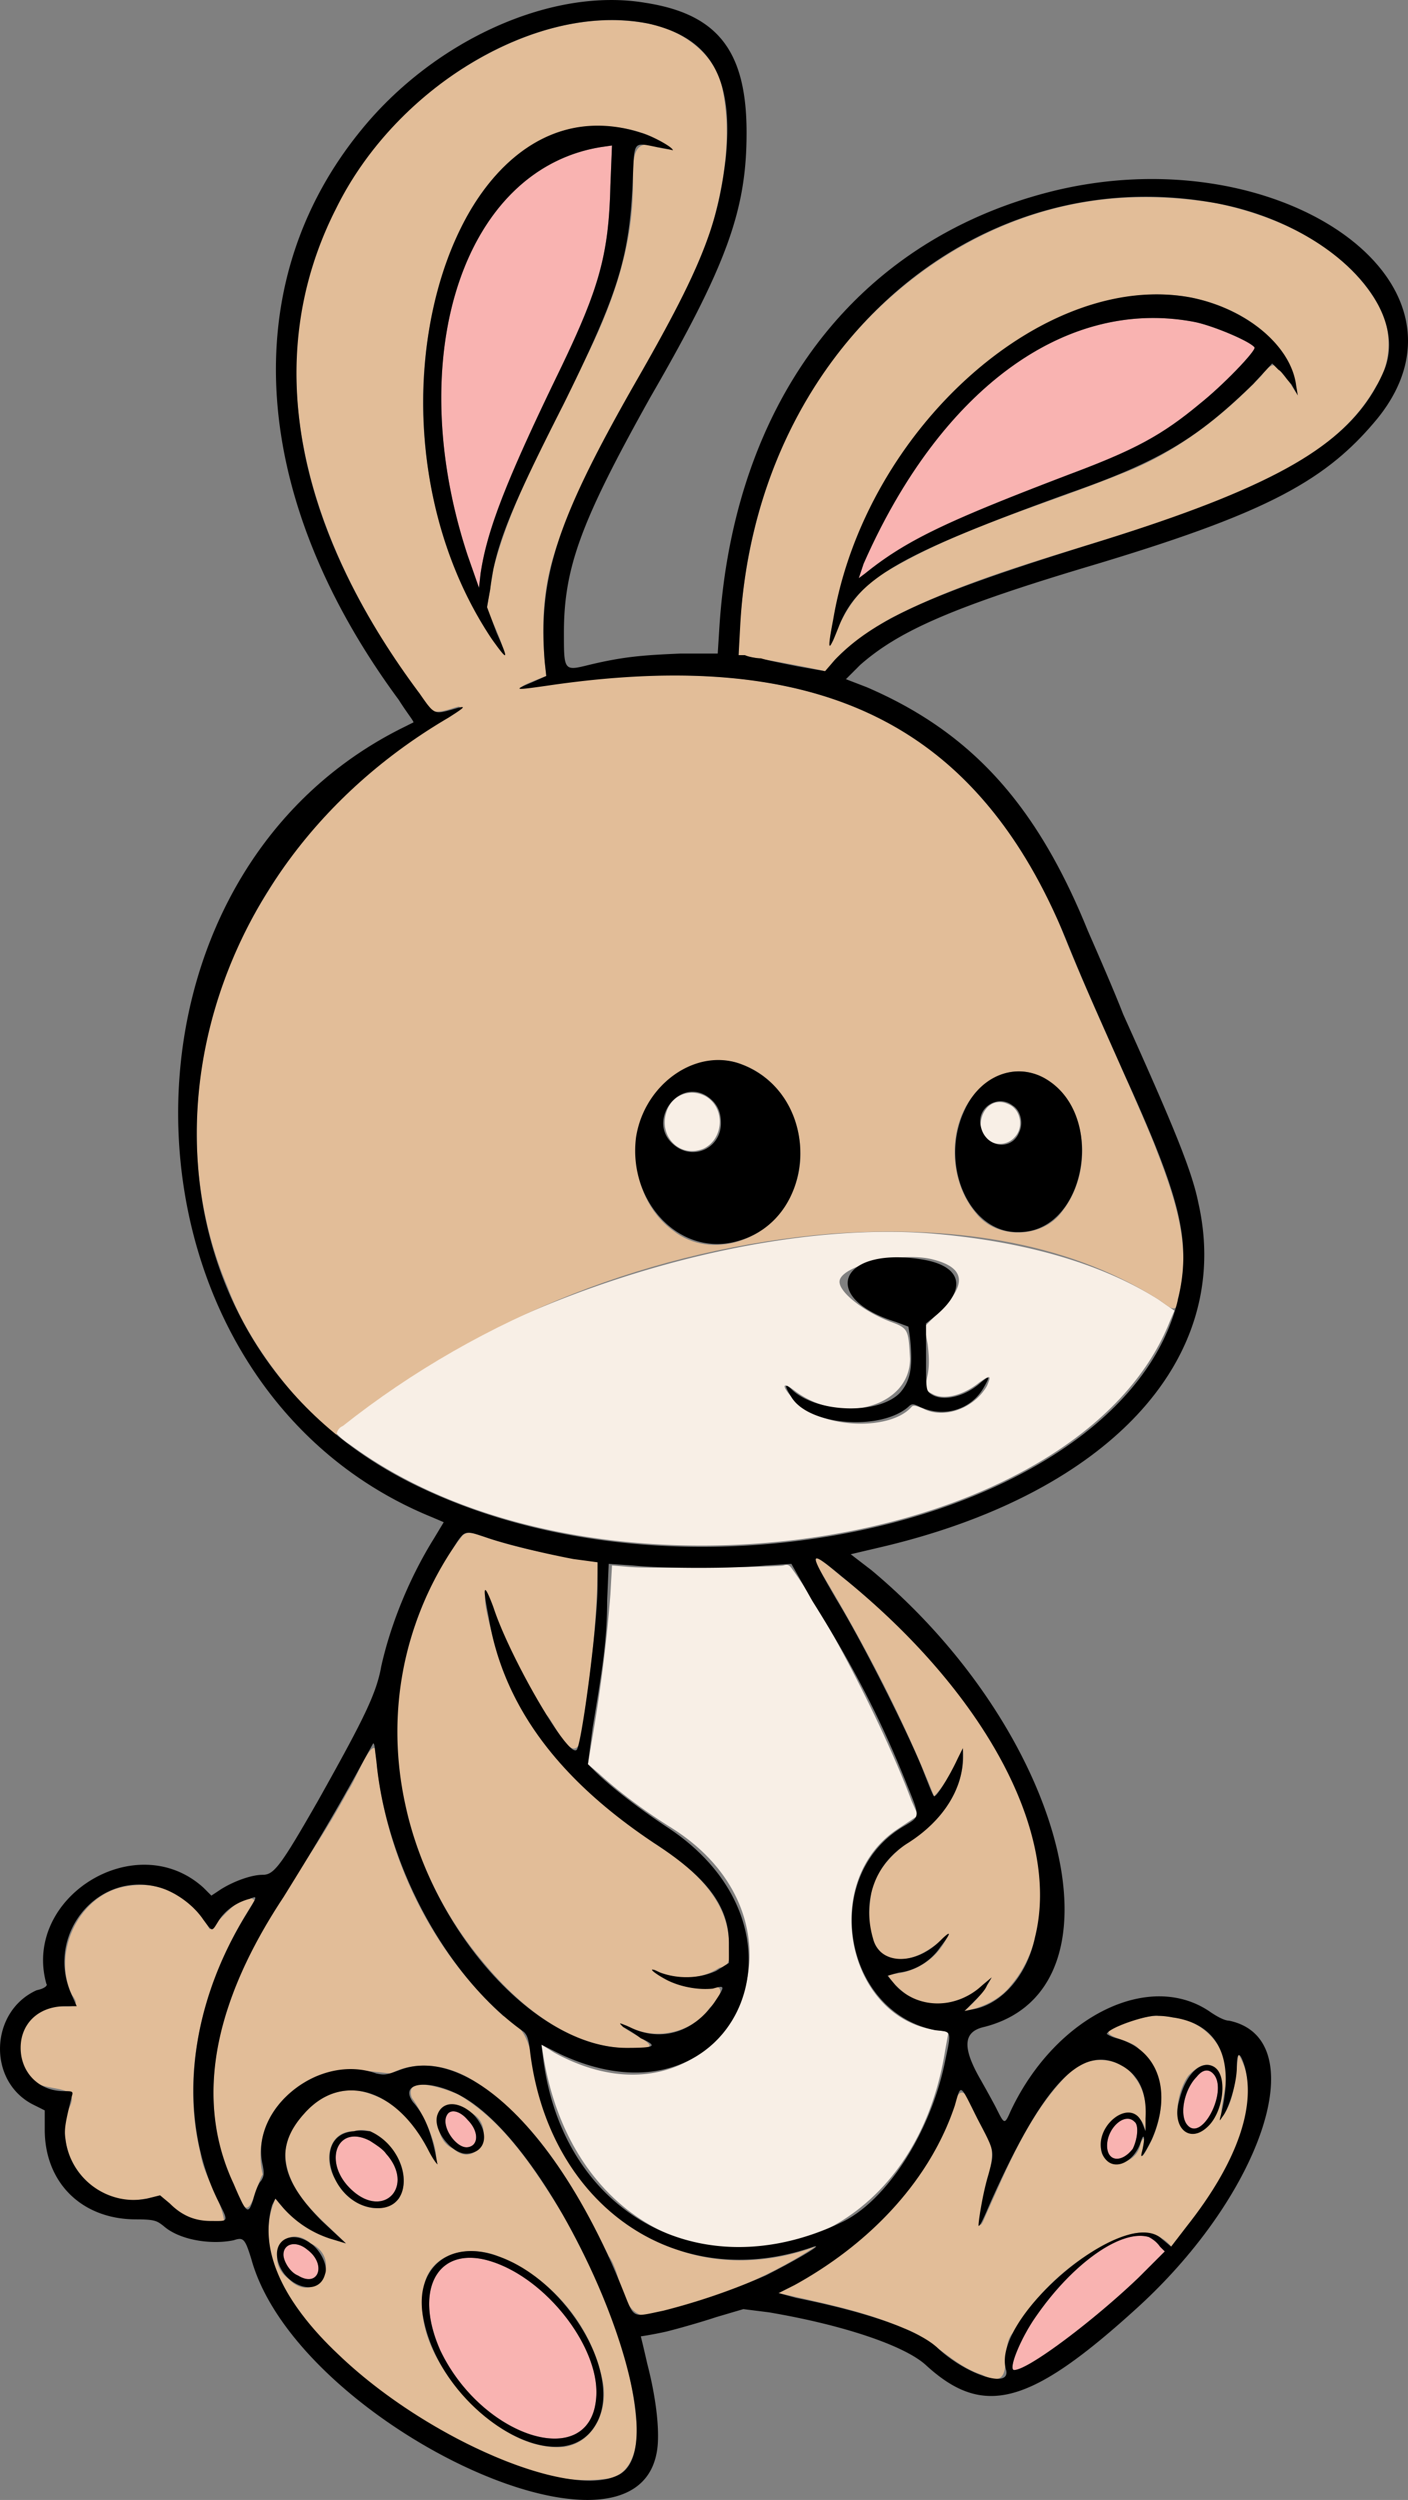 <svg xmlns="http://www.w3.org/2000/svg" width="88.216" height="156.598" viewBox="-24.832 114.002 66.162 117.449"><rect x="-24.832" y="114.002" width="66.162" height="117.449" fill="#808080" stroke="none"/><g id="page1" fill-rule="evenodd"><path fill="#f8efe6" d="M8.292 165.487c.979.527.903 2.033-.075 2.485-1.13.452-2.109-.603-1.732-1.732.226-.753 1.054-1.13 1.807-.753m14.23.377c.603.225.754 1.054.377 1.505-.527.678-1.581.377-1.656-.451 0-.829.602-1.356 1.28-1.054m-3.463 6.098c4.367.377 7.906 1.431 10.542 3.088l.753.527-.226.527c-4.292 10.767-26.956 14.23-38.476 5.797-.452-.3-.753-.602-.753-.677 6.626-5.873 19.275-10.015 28.16-9.262m-.075 1.205c1.506.377 1.656 1.13.376 2.41l-.752.753.15.828c.075.602.075 1.054 0 1.43-.15.678-.075.753.226.904.527.301 1.43.075 2.184-.527.527-.377.602-.377.376.15-.602 1.055-2.033 1.582-3.012 1.055-.376-.151-.452-.151-.527-.076-.979 1.13-4.141 1.054-5.421-.226-.678-.677-.753-1.054-.075-.527 2.183 1.657 5.42.753 5.42-1.506-.074-1.355-.074-1.43-.903-1.731-1.204-.452-2.41-1.356-2.41-1.883 0-.753 2.862-1.43 4.368-1.054m-6.55 14.607c1.731 2.41 4.366 7.605 5.571 10.843l.301.678-.903.602c-3.765 2.41-2.485 8.96 1.807 9.487l.527.076-.15.828c-1.958 12.423-16.942 12.574-18.9.226l-.075-.452.602.376c7.831 4.292 13.102-5.873 5.421-10.616-1.204-.753-2.409-1.657-3.312-2.485l-.528-.452.302-1.807a72 72 0 0 0 .753-6.174l.075-1.355.903.075c.98.075 6.777 0 7.153-.075.226-.076.302 0 .452.225"/><path fill="#e2bd98" d="M5.657 115.115c1.58.3 3.162 1.43 3.463 3.087.452 2.183.075 4.442-.527 6.55-1.882 5.422-5.798 9.94-7.454 15.511-.527 1.807-.527 3.69-.301 5.497-.377.15-1.807.677-.828.527 5.195-.753 10.842-1.054 15.812 1.13 4.216 1.806 7.303 5.722 9.11 9.938 1.356 3.464 3.012 6.852 4.443 10.316.903 2.334 1.882 4.894 1.13 7.379 0 .828-.528.225-.904 0-4.518-2.862-10.09-3.464-15.36-3.088-8.283.678-16.415 3.84-22.966 9.036-.527.226-.075.903-.677.301-1.958-2.033-3.765-4.216-4.744-6.852-2.56-6.023-1.581-13.101 1.882-18.522 2.184-3.615 5.346-6.476 8.96-8.584.452-.527-1.355.678-1.505-.301-3.464-4.593-6.25-10.165-6.1-16.113.151-5.045 2.636-9.94 6.702-12.951 2.786-2.033 6.325-3.54 9.864-2.861m-.377 5.12c.603.15 2.184 1.054.753.677-1.43-.602-1.054 1.28-1.13 2.184-.075 2.786-1.053 5.421-2.258 7.83-1.506 3.238-3.388 6.325-4.292 9.789-.075.602-.226 1.28-.301 1.882.301.753.678 1.43.828 2.184-1.355-1.657-2.259-3.69-2.936-5.798-1.431-4.743-1.205-10.09 1.054-14.607 1.204-2.334 3.463-4.518 6.25-4.443.677 0 1.43.076 2.032.302m27.031 3.313c2.937.602 6.024 2.033 7.605 4.743.678 1.13.678 2.71-.075 3.84-1.581 2.861-4.669 4.217-7.53 5.421-5.045 2.033-10.466 3.012-15.285 5.497-1.204.678-2.183 1.506-3.087 2.485-1.355-.301-2.71-.527-4.066-.753.075-3.84.904-7.756 2.71-11.144 2.787-5.346 8.133-9.487 14.232-10.24 1.807-.226 3.69-.15 5.496.15m-1.13 4.442c2.184.452 4.519 1.882 4.895 4.217.226.828-.452-.603-.678-.753-.376-.603-.677-.151-.978.226-1.808 1.882-3.916 3.538-6.4 4.517-3.69 1.506-7.68 2.56-11.22 4.668-1.204.678-2.033 1.883-2.484 3.238-.377.527.075-1.054.075-1.355 1.13-5.647 4.819-10.843 9.939-13.553 2.108-1.054 4.518-1.657 6.852-1.205M9.949 163.981c2.485.828 3.54 4.066 2.335 6.25-.904 2.033-3.69 3.011-5.497 1.58-2.259-1.656-2.334-5.496-.075-7.152.903-.753 2.183-1.054 3.237-.678m14.307.678c2.108 1.28 2.258 4.442.828 6.25-.904 1.28-3.087 1.355-4.066.075-1.581-1.883-1.28-5.271.979-6.4.753-.377 1.581-.302 2.259.075M-2.1 186.193c1.732.603 3.54.904 5.346 1.205 0 2.861-.376 5.722-.828 8.508-.452.904-1.205-.978-1.581-1.355-1.13-1.807-2.108-3.69-2.786-5.722-.301.15.226 1.807.376 2.484 1.13 4.142 4.443 7.304 7.906 9.563 1.581 1.054 3.163 2.56 3.087 4.593 0 .376.151.903-.451.979-.904.602-2.109.602-3.087.075.376.527 1.505.904 2.334.904 1.13-.377.903.376.3.903-.827 1.205-2.634 1.581-3.914.828-.904-.075 2.258 1.13.602 1.054-2.937.226-5.497-1.807-7.304-3.99-3.388-3.99-4.97-9.563-3.614-14.607.527-1.958 1.355-3.916 2.635-5.497.302-.226.678 0 .98.075m17.017 2.033c3.765 3.087 7.153 6.927 8.659 11.596.678 2.41.828 5.42-.904 7.454-.527.678-1.355 1.054-2.183 1.205.527-.452.979-.98 1.28-1.582-.904.98-2.334 1.582-3.614 1.055-.452-.226-1.13-.829-1.28-1.205 1.28 0 2.41-.753 2.86-1.883-.752.678-1.806 1.506-2.936 1.055-.978-.678-.828-2.109-.677-3.088.3-1.28 1.43-2.108 2.41-2.785 1.204-.904 2.032-2.41 1.882-3.916-.377.753-.753 1.657-1.356 2.259-1.43-3.614-3.237-7.078-5.27-10.466-.98-1.657.753.075 1.129.301m-22.062 8.509c.452 4.517 2.56 8.884 5.949 11.972 1.205.527 1.355 1.731 1.506 2.936.677 3.539 3.162 6.927 6.701 8.057 2.108.753 4.442.602 6.475-.15-2.41 1.58-5.27 2.71-8.132 3.237-1.054-.302-.978-1.958-1.58-2.786-1.507-3.087-3.314-6.25-6.175-8.132-1.205-.828-2.786-1.13-4.066-.452-1.43-.15-3.087-.452-4.367.678-1.355.828-2.033 2.485-1.656 4.066-.302.451-.603 2.409-1.055 1.13-1.58-2.787-1.58-6.175-.527-9.112 1.205-3.689 3.765-6.626 5.572-10.014.377-.527.979-2.183 1.28-2.033 0 .15.075.377.075.603m-10.164 5.948c1.054.301 1.807 1.054 2.334 1.958.452-.377 1.581-1.883 2.108-1.356-2.259 3.464-3.539 7.756-2.56 11.822.15 1.129.979 2.184 1.13 3.238-1.13.225-2.184-.302-2.937-1.13-.678 0-1.355.3-2.033.076-1.807-.377-3.012-2.486-2.334-4.217.753-1.431-1.657-.527-1.958-1.732-.828-1.13-.075-2.937 1.355-3.087.527 0 1.28.15.753-.527-.978-2.033.377-4.82 2.636-5.12.527-.076 1.054-.076 1.506.075m47.586 6.099c1.205.075 2.41 1.13 2.485 2.41.15.677-.376 2.183-.15 2.258.602-.828.602-1.957.752-2.936.829 1.355.377 3.087-.15 4.517-.753 1.657-1.883 3.088-3.012 4.518-.527-.677-1.506-.828-2.259-.452-2.184.829-3.99 2.485-5.195 4.518-.678.753.226 2.786-1.431 1.958-1.43-.452-2.334-1.732-3.69-2.184-1.882-.828-3.915-1.205-5.872-1.656 3.764-1.883 7.153-5.045 8.357-9.186.452-.904.904 1.054 1.28 1.506.829 1.054.076 2.334-.075 3.539-.15.45-.226 1.505.15.527 1.055-2.335 2.034-4.82 3.916-6.702.828-.903 2.41-.828 3.087.15.602.754.602 1.657.527 2.56-.226-1.354-1.958-.752-2.033.377-.452 1.506 1.657 1.43 1.807.15.452-.827-.3 1.431.301.302.829-1.43 1.055-3.539-.376-4.668-.301-.527-2.334-.603-.979-1.13.828-.3 1.657-.602 2.56-.376m1.958 2.334c.753.904.226 2.56-.753 3.087-1.43.226-1.054-1.958-.452-2.71.301-.302.753-.678 1.205-.377m-35.54 1.28c2.184 1.28 3.615 3.539 4.97 5.723 1.581 2.936 3.087 6.099 3.388 9.487.15 1.129-.075 2.786-1.506 2.861-2.334.301-4.517-.753-6.626-1.732-3.162-1.656-6.249-3.84-8.207-6.927-.828-1.355-1.28-3.012-.602-4.517.753 1.054 2.033 1.731 3.313 2.108-1.205-1.206-2.786-2.334-2.861-4.217.15-1.882 2.183-3.539 4.066-2.786 1.505.527 2.334 1.882 3.011 3.162.151-.602-.527-2.183-1.129-3.011-.377-1.13 1.656-.377 2.184-.151m.678.904c1.13.677.226 2.635-.903 1.656-1.205-.527-.753-2.861.677-1.807l.076.075zm-4.819.828c1.13.527 2.033 2.033 1.356 3.163-.904.978-2.485.225-2.937-.83-.602-.827-.452-2.333.828-2.333.226-.075.527-.075.753 0m-2.786 5.27c1.582.753.226 3.012-1.054 1.657-1.204-.904-.15-2.71 1.054-1.656m8.81.603c2.485.979 4.367 3.237 4.894 5.798.301 1.28-.301 2.936-1.807 3.162-1.958.15-3.765-1.28-4.97-2.71-1.129-1.356-2.032-3.163-1.58-4.97.376-1.506 2.183-1.808 3.463-1.28"/><path fill="#f9b3b1" d="M3.85 122.72c-.076 3.237-.527 4.818-2.335 8.583-2.56 5.27-3.463 7.605-3.764 9.638l-.076.677-.527-1.505c-3.087-9.337-.226-18.147 6.25-19.2l.527-.076zm27.407 6.4c.828.15 2.635.903 2.861 1.204.076.15-1.43 1.732-2.56 2.636-1.807 1.505-3.087 2.183-6.099 3.312-5.722 2.184-7.68 3.088-9.637 4.669l-.302.226.226-.678c3.614-8.207 9.487-12.499 15.511-11.37m.979 82.373c.602.828-.602 3.162-1.28 2.334-.377-.452-.15-1.657.452-2.26.3-.376.602-.376.828-.074M-2.852 213.6c.527.527.527 1.204 0 1.28-.527.075-1.28-.979-.979-1.506.151-.301.603-.226.98.226m31.323.075c.226.15.15.828-.075 1.28-.527.678-1.205.602-1.205-.151 0-.828.828-1.58 1.28-1.129m-35.916.904c.226.15.603.376.753.602 1.356 1.506-.075 3.087-1.581 1.732-1.43-1.28-.753-3.163.828-2.334m36.594 4.517c.15.076.376.226.527.452l.226.226-1.205 1.205c-2.033 1.957-5.195 4.366-5.873 4.366-.301 0 .301-1.505 1.054-2.559 1.732-2.485 3.99-4.066 5.27-3.69m-39.53.603c.903.677.527 1.807-.452 1.204-.376-.15-.678-.677-.678-.978 0-.527.603-.678 1.13-.226m8.583.527c2.711.828 5.271 4.216 4.97 6.55-.377 3.314-5.346 1.733-7.304-2.334-1.28-2.861-.15-4.97 2.334-4.216"/><path d="M5.506 114.136c3.388.527 4.744 2.259 4.744 6.099 0 3.614-.904 6.174-4.518 12.423-3.238 5.798-4.066 7.982-4.066 11.069 0 1.807 0 1.807 1.205 1.506 1.581-.377 2.484-.452 4.292-.527h1.731l.076-1.205c.677-10.617 6.4-18.146 15.51-20.48 10.617-2.711 20.631 4.14 15.436 10.616-2.41 2.937-5.195 4.443-13.177 6.852-6.851 2.033-9.336 3.162-11.143 4.744l-.678.677.979.377c4.894 2.108 7.981 5.496 10.39 11.445.528 1.204 1.28 2.936 1.657 3.915 2.41 5.346 3.238 7.379 3.539 8.885 1.656 7.379-4.292 13.704-15.06 16.188l-1.28.301.98.753c9.186 7.68 12.198 19.728 5.27 21.46-.978.226-.978.978-.225 2.334.3.527.677 1.205.828 1.506.376.753.376.753.677.075 2.109-4.442 6.551-6.626 9.412-4.593.226.15.603.376.829.376 3.99.829 1.656 8.057-4.292 13.478-5.045 4.593-7.229 5.196-9.94 2.711-.978-.903-3.84-1.883-7.378-2.484l-1.205-.152-1.28.377c-.678.226-1.732.527-2.334.677-.678.152-1.205.226-1.205.226s.15.603.301 1.28c.452 1.732.603 3.313.452 4.142-1.054 6.174-16.941-1.43-19.05-9.036-.3-.978-.376-1.054-.828-.903-1.054.225-2.56 0-3.313-.678-.301-.225-.376-.301-1.28-.301-2.56 0-4.292-1.732-4.292-4.216v-.904l-.602-.301c-2.108-1.13-1.958-4.367.226-5.346.376-.075.527-.226.452-.301-1.13-4.066 4.216-7.38 7.379-4.518l.376.376.452-.3c.602-.377 1.43-.678 1.958-.678.527 0 .828-.377 2.635-3.54 2.108-3.764 2.71-4.969 2.936-6.249.452-2.033 1.356-4.216 2.485-6.024l.452-.752-.527-.226c-15.21-6.174-16.113-29.667-1.506-37.046l.602-.3c.076 0-.3-.452-.677-1.055-7.003-9.487-7.68-19.501-1.808-26.73 3.464-4.292 9.036-6.776 13.403-6.023m.15.979c2.937.677 3.991 2.56 3.615 6.324-.377 3.163-1.13 5.12-4.292 10.617-3.69 6.475-4.518 9.11-4.216 13.026l.075.678-.678.3c-.903.377-.828.377.753.151 12.8-1.882 20.255 1.808 24.396 12.048.828 2.033 1.204 2.86 2.71 6.25 2.636 5.797 3.163 7.83 2.485 10.616-2.485 10.014-22.137 14.984-35.313 8.885-14.834-6.777-14.231-27.333 1.054-36.293.828-.527.903-.602.15-.376-.828.226-.828.226-1.506-.753-6.023-8.057-7.378-16.038-3.915-22.815 2.861-5.797 9.563-9.713 14.683-8.658m-.376 5.12c.527.15 1.506.677 1.506.828 0 0-.301-.075-.753-.15-1.13-.227-1.054-.302-1.13 1.505-.15 3.69-.677 5.346-3.237 10.542-2.485 4.894-3.238 6.7-3.464 8.734l-.15.828.452 1.205c.602 1.355.527 1.355-.226.3-6.852-10.24-1.958-26.654 7.002-23.792m-1.43 2.484c-.076 3.238-.527 4.82-2.335 8.584-2.56 5.27-3.463 7.605-3.764 9.638l-.076.677-.527-1.505c-3.087-9.337-.226-18.147 6.25-19.2l.527-.076zm28.461.829c5.27.978 9.11 4.818 7.906 7.83-1.43 3.389-4.819 5.422-13.854 8.207-7.53 2.335-10.165 3.54-11.972 5.422l-.452.527-1.28-.226c-.753-.15-1.506-.301-1.732-.377-.226 0-.602-.075-.753-.15h-.3l.074-1.355c.678-12.876 10.918-21.987 22.363-19.878m-1.13 4.442c2.56.527 4.669 2.259 4.895 4.141l.075.452-.301-.527c-.226-.226-.452-.602-.602-.678l-.301-.3-.904.978c-2.635 2.56-4.367 3.614-8.659 5.12-7.906 2.861-9.864 3.99-10.767 6.174-.527 1.356-.603 1.356-.301-.226 1.506-8.96 9.939-16.49 16.866-15.134m.076 1.13c.828.15 2.635.903 2.861 1.204.076.15-1.43 1.732-2.56 2.636-1.807 1.505-3.087 2.183-6.099 3.312-5.722 2.184-7.68 3.088-9.637 4.669l-.302.226.226-.678c3.614-8.207 9.487-12.499 15.511-11.37M9.948 163.98c3.916 1.43 3.69 7.38-.225 8.358-2.636.678-5.045-1.883-4.669-4.894.377-2.485 2.786-4.217 4.894-3.464m14.307.678c2.936 1.656 1.957 7.228-1.205 7.228-2.334.075-3.765-3.162-2.56-5.722.753-1.657 2.41-2.26 3.765-1.506m-15.888.828c.452.301.678.678.678 1.28 0 1.205-1.355 1.807-2.259.979-1.205-1.054.226-3.087 1.581-2.259m14.382.452c.376.226.527.828.3 1.28-.376.903-1.656.677-1.806-.377-.15-.828.828-1.43 1.506-.903m-4.292 7.228c1.958.301 2.183 1.43.602 2.71l-.376.302v1.581c0 1.506 0 1.581.226 1.732.527.376 1.58.15 2.334-.527.452-.377.452-.301.15.226-.602 1.054-1.882 1.43-3.011.903-.302-.15-.377-.15-.527 0-1.28 1.13-4.669.904-5.497-.451-.377-.603-.301-.678.075-.302 1.205 1.055 4.066 1.13 5.045.076.452-.527.602-1.13.452-2.56l-.075-.527-.603-.226c-3.614-1.13-2.635-3.54 1.205-2.937M-2.1 186.193c1.054.377 3.012.828 4.217 1.054l1.13.151v1.13c0 1.806-.754 7.454-.98 7.68-.376.451-3.162-4.368-3.915-6.702q-.678-1.807-.226.452c.678 4.141 3.238 7.605 7.756 10.617 2.56 1.656 3.538 3.011 3.538 4.743v.904l-.602.376c-.828.377-1.807.377-2.635.076-.603-.302-.452-.076.226.3s1.58.528 2.258.453c.527-.151.603-.151.151.527-.979 1.506-2.56 2.033-4.066 1.28-.527-.226-.527-.226-.301 0 .15.075.527.3.828.527.828.376.678.451-.677.451-4.217 0-9.111-5.42-10.391-11.444-.904-4.142-.15-8.434 2.259-12.048.527-.828.527-.828 1.43-.527m17.017 2.033c6.626 5.422 10.09 11.972 8.885 16.791-.377 1.807-1.581 3.162-2.937 3.388l-.376.076.452-.452c.226-.226.527-.527.602-.753l.226-.377-.452.377c-1.205 1.13-3.012 1.13-4.066 0l-.376-.452.527-.15c.753-.076 1.506-.528 1.957-1.205.528-.678.528-.828 0-.301-1.204 1.204-2.86 1.13-3.162-.076-.527-1.807.075-3.539 1.657-4.517 1.656-1.054 2.56-2.56 2.56-3.991v-.452l-.226.452c-.452.979-1.054 1.882-1.13 1.807s-.301-.678-.602-1.43c-.753-1.808-2.71-5.723-3.99-7.831-1.356-2.334-1.356-2.41.45-.904m-1.581.98c2.033 3.237 3.238 5.646 4.367 8.432.753 1.883.753 1.657-.226 2.259-3.765 2.41-2.635 8.659 1.657 9.487.753.076.753 0 .451 1.43-.677 3.39-2.786 6.627-4.894 7.605-6.626 3.163-13.101-.45-14.005-7.755l-.075-.602.903.452c8.057 3.764 12.5-5.798 4.97-10.692-1.581-1.054-2.786-2.033-3.388-2.636l-.302-.3.226-1.733c.452-2.71.678-4.14.678-5.948l.075-1.732 1.13.076c1.43.15 4.743.15 6.25 0l1.204-.076zm-20.48 7.529c.451 4.894 3.312 10.164 6.927 12.725.15.15.226.3.3.978.904 7.228 6.928 11.37 13.328 9.111.527-.15-1.054.753-2.259 1.355a30.5 30.5 0 0 1-4.819 1.657c-1.43.3-1.355.376-1.807-.753-2.936-7.454-7.379-11.821-10.616-10.541-.603.226-.678.226-1.055.15-2.71-.979-5.948 1.657-5.345 4.292.075.376.075.527-.076.753-.15.15-.301.603-.376.903-.226.678-.301.678-.904-.753-1.807-3.84-1.054-8.357 2.334-13.477 1.356-2.184 2.26-3.69 3.389-5.723.451-.828.828-1.506.828-1.506.075 0 .075.302.15.829m-10.165 5.948c.753.226 1.58.828 2.033 1.506.451.602.376.602.753 0 .3-.452.828-.828 1.43-.979.377-.15.377-.15-.226.828-2.71 4.443-3.162 9.487-1.28 13.327.527 1.054.527.98-.3.98-.754 0-1.356-.226-1.959-.83l-.451-.376-.603.152c-1.807.375-3.614-.904-3.84-2.787-.075-.451 0-.828.301-2.033.076-.226 0-.226-.376-.226-1.205 0-2.033-.903-2.033-2.033s.828-1.957 2.108-1.957h.527l-.3-.678c-1.13-2.786 1.354-5.722 4.216-4.894m47.586 6.099c2.109.301 2.937 1.882 2.26 4.593-.076.301-.076.301.074.075.302-.376.678-1.581.678-2.334s.15-.753.377 0c.527 1.958-.452 4.593-2.711 7.454l-.753.98-.452-.377c-1.732-1.581-8.056 3.764-7.303 6.173.225.904-1.883.227-3.238-1.054-.904-.827-3.238-1.655-6.626-2.334l-.828-.225.753-.377c3.689-2.033 6.4-5.045 7.529-8.433.301-1.054.226-1.054 1.054.602.828 1.582.828 1.506.527 2.636-.301.978-.527 2.56-.451 2.409.075 0 .3-.527.527-1.054 2.484-5.572 4.291-7.53 6.174-6.475q1.242.678 1.13 2.484v.603l-.151-.377c-.527-1.28-2.335.151-1.883 1.43.377.904 1.43.528 1.807-.526.15-.527.226-.226.076.376-.15.527.075.226.451-.527.98-2.259.302-4.216-1.656-4.743-.301-.076-.527-.226-.452-.226.15-.301 1.958-.904 2.41-.828 0 0 .3 0 .677.075m1.958 2.334c.602.377.452 1.958-.226 2.71-.904.979-1.807.151-1.43-1.129.3-1.28 1.054-1.957 1.656-1.581m0 .377c.602.828-.602 3.162-1.28 2.334-.377-.452-.15-1.657.452-2.26.3-.376.602-.376.828-.074m-35.54.903c4.669 2.334 10.542 16.114 7.605 17.845-2.258 1.28-9.11-1.657-13.252-5.647-2.71-2.56-3.69-4.97-3.087-7.002l.15-.301.377.451a5 5 0 0 0 2.184 1.43l.753.227-1.13-1.054c-1.957-1.958-2.258-3.464-.828-5.045 1.732-1.958 4.292-1.205 5.798 1.656.301.602.527.828.452.678-.226-1.28-.527-2.184-1.13-2.861-.677-.904.603-1.13 2.109-.377m.678.904c.828.828.678 1.807-.226 1.882-.677.075-1.656-1.054-1.43-1.807.226-.678.979-.678 1.656-.075m-.226.3c.527.528.527 1.205 0 1.28-.527.076-1.28-.978-.979-1.505.151-.301.603-.226.98.226m31.323.076c.226.15.15.828-.075 1.28-.527.678-1.205.602-1.205-.151 0-.828.828-1.58 1.28-1.129m-35.916.452c1.883.828 2.184 3.614.377 3.614-2.184 0-3.238-3.464-1.13-3.614.301-.075.603 0 .753 0m0 .452c.226.15.603.376.753.602 1.356 1.506-.075 3.087-1.581 1.732-1.43-1.28-.753-3.163.828-2.334m36.594 4.517c.15.076.376.226.527.452l.226.226-1.205 1.205c-2.033 1.957-5.195 4.366-5.873 4.366-.301 0 .301-1.505 1.054-2.559 1.732-2.485 3.99-4.066 5.27-3.69m-39.38.302c.452.3.829 1.054.678 1.43-.301 1.205-2.108.527-2.259-.828-.075-.828.753-1.205 1.581-.602m-.15.3c.903.678.527 1.808-.452 1.205-.376-.15-.678-.677-.678-.978 0-.527.603-.678 1.13-.226m8.96.302c3.238 1.13 5.798 5.496 4.668 7.755-1.581 3.163-7.454-.452-8.207-4.969-.376-2.26 1.28-3.614 3.539-2.786m-.377.226c2.711.828 5.271 4.216 4.97 6.55-.377 3.314-5.346 1.733-7.304-2.334-1.28-2.861-.15-4.97 2.334-4.216"/></g></svg>